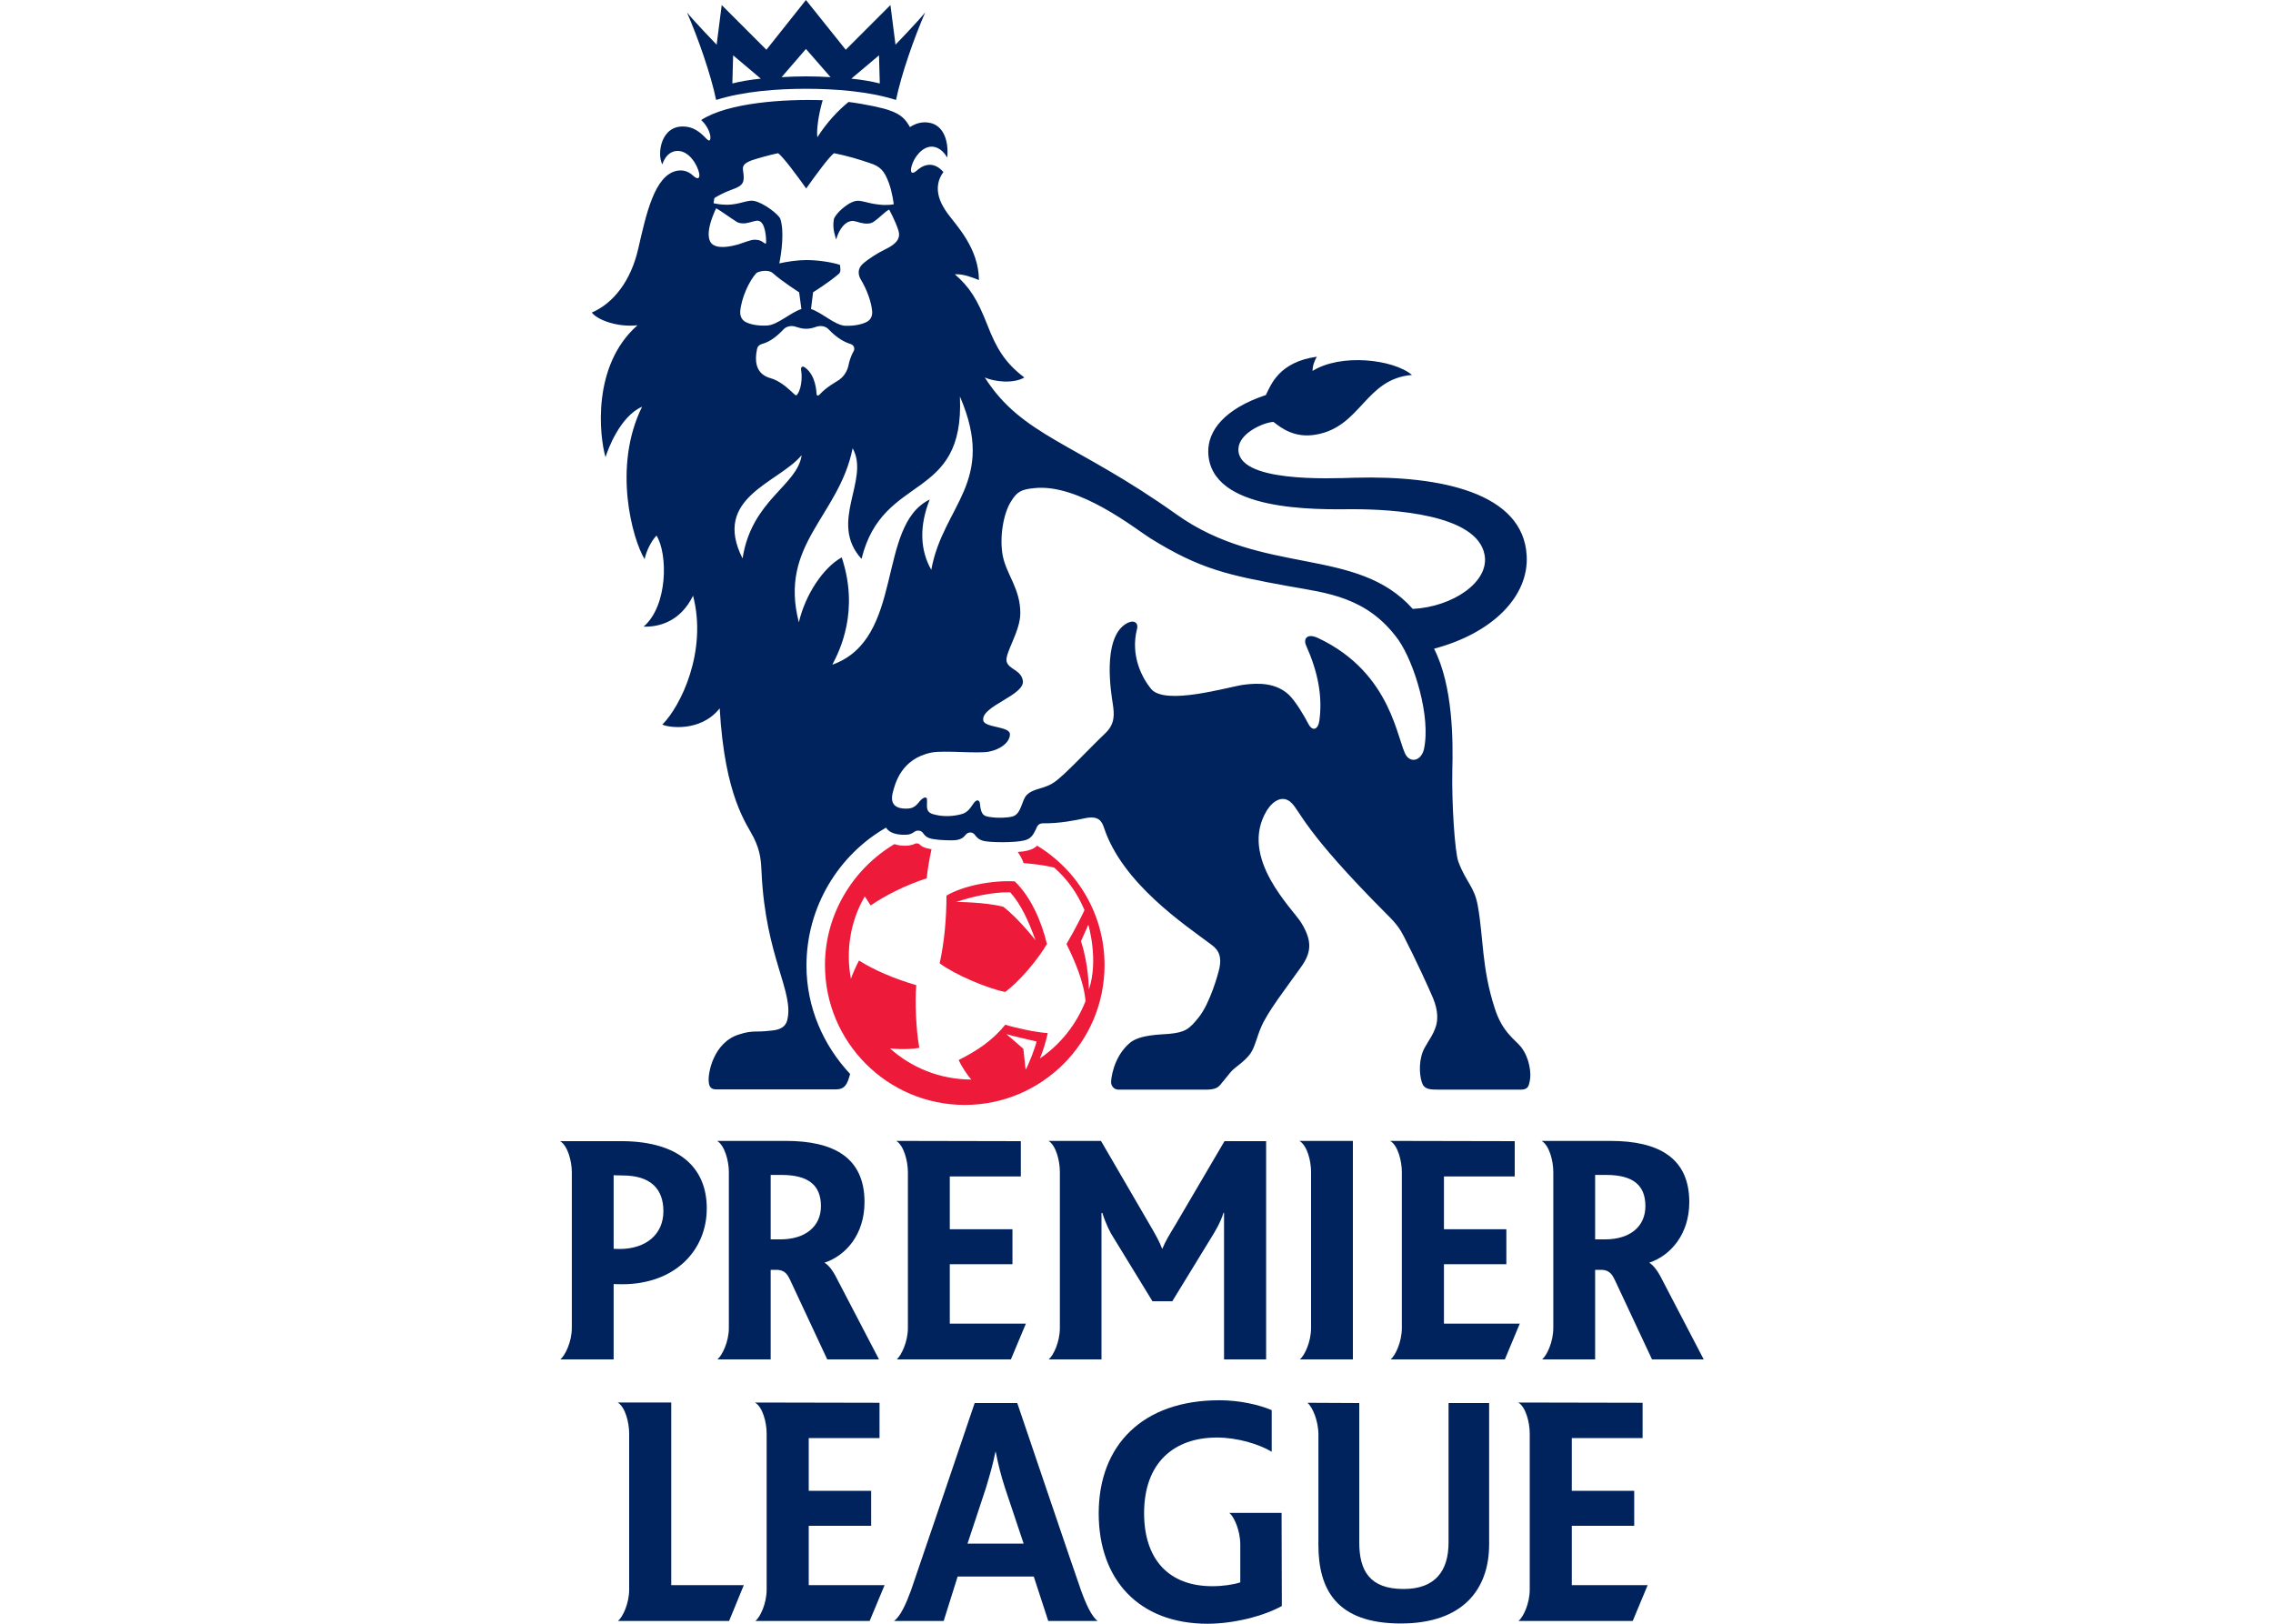 <?xml version="1.0" encoding="UTF-8"?>
<svg xmlns="http://www.w3.org/2000/svg" xmlns:xlink="http://www.w3.org/1999/xlink" width="35pt" height="25pt" viewBox="0 0 35 25" version="1.1">
<g id="surface1">
<path style=" stroke:none;fill-rule:nonzero;fill:rgb(0%,13.725%,36.471%);fill-opacity:1;" d="M 13.789 0.688 L 13.711 0.078 L 13.023 0.766 L 12.41 0 L 11.801 0.766 L 11.113 0.078 L 11.035 0.688 C 11.035 0.688 10.684 0.324 10.578 0.191 C 10.746 0.578 10.945 1.141 11.027 1.539 C 11.445 1.406 11.965 1.367 12.41 1.367 C 12.859 1.367 13.379 1.406 13.797 1.539 C 13.879 1.141 14.078 0.578 14.246 0.191 C 14.141 0.324 13.789 0.688 13.789 0.688 M 11.277 1.285 L 11.289 0.852 L 11.715 1.211 C 11.551 1.227 11.398 1.254 11.277 1.285 M 12.41 1.176 C 12.281 1.176 12.156 1.18 12.035 1.188 L 12.41 0.754 L 12.789 1.188 C 12.668 1.18 12.543 1.176 12.41 1.176 M 13.109 1.211 L 13.535 0.852 L 13.547 1.285 C 13.426 1.254 13.273 1.227 13.109 1.211 "/>
<path style=" stroke:none;fill-rule:nonzero;fill:rgb(0%,13.725%,36.471%);fill-opacity:1;" d="M 23.422 16.121 C 23.332 16.008 23.133 15.895 23.016 15.523 C 22.812 14.895 22.844 14.43 22.754 13.938 C 22.699 13.645 22.578 13.59 22.457 13.27 C 22.402 13.129 22.352 12.367 22.363 11.852 C 22.375 11.414 22.375 10.562 22.082 9.988 C 22.992 9.746 23.543 9.176 23.508 8.555 C 23.457 7.586 22.18 7.32 20.867 7.355 C 20.473 7.367 19.031 7.434 19.07 6.902 C 19.086 6.668 19.453 6.504 19.609 6.496 C 19.734 6.594 19.938 6.75 20.266 6.691 C 20.961 6.57 21.02 5.832 21.742 5.773 C 21.453 5.531 20.648 5.438 20.211 5.711 C 20.211 5.629 20.242 5.551 20.277 5.492 C 19.691 5.574 19.57 5.926 19.492 6.082 C 18.859 6.293 18.594 6.629 18.605 6.969 C 18.637 7.883 20.266 7.844 20.836 7.84 C 21.434 7.84 22.742 7.914 22.859 8.539 C 22.941 8.957 22.371 9.344 21.754 9.375 C 20.891 8.406 19.453 8.875 18.113 7.918 C 16.559 6.812 15.742 6.719 15.164 5.812 C 15.305 5.875 15.598 5.914 15.773 5.812 C 15.469 5.582 15.34 5.352 15.207 5.012 C 15.047 4.602 14.93 4.422 14.703 4.223 C 14.84 4.215 14.984 4.277 15.074 4.312 C 15.07 3.82 14.727 3.473 14.59 3.285 C 14.473 3.125 14.355 2.883 14.527 2.648 C 14.348 2.449 14.184 2.566 14.113 2.629 C 14.051 2.684 14.004 2.672 14.039 2.551 C 14.074 2.426 14.199 2.254 14.352 2.258 C 14.488 2.266 14.559 2.383 14.586 2.426 C 14.613 2.137 14.508 1.926 14.316 1.891 C 14.199 1.867 14.094 1.902 14.012 1.957 C 13.945 1.844 13.887 1.762 13.684 1.695 C 13.602 1.664 13.301 1.598 13.066 1.57 C 12.906 1.699 12.73 1.887 12.586 2.113 C 12.57 2.008 12.602 1.766 12.668 1.543 C 12.086 1.523 11.211 1.578 10.797 1.848 C 10.883 1.926 10.93 2.031 10.938 2.098 C 10.945 2.184 10.91 2.172 10.875 2.133 C 10.836 2.098 10.727 1.961 10.547 1.949 C 10.172 1.918 10.113 2.379 10.199 2.531 C 10.234 2.422 10.309 2.328 10.426 2.324 C 10.613 2.316 10.742 2.547 10.766 2.668 C 10.781 2.758 10.738 2.762 10.68 2.711 C 10.602 2.637 10.523 2.613 10.426 2.629 C 10.078 2.695 9.949 3.301 9.828 3.828 C 9.715 4.328 9.441 4.672 9.113 4.812 C 9.188 4.918 9.496 5.043 9.816 5.008 C 9.109 5.629 9.23 6.719 9.324 7.039 C 9.363 6.91 9.551 6.41 9.887 6.262 C 9.426 7.191 9.742 8.312 9.926 8.609 C 9.953 8.48 10.027 8.332 10.109 8.246 C 10.285 8.527 10.285 9.328 9.91 9.648 C 10.137 9.656 10.473 9.578 10.672 9.172 C 10.895 10.031 10.48 10.875 10.199 11.156 C 10.281 11.199 10.785 11.281 11.082 10.906 C 11.16 12.273 11.5 12.684 11.605 12.895 C 11.711 13.109 11.719 13.258 11.727 13.438 C 11.789 14.746 12.234 15.273 12.121 15.711 C 12.082 15.855 11.93 15.863 11.844 15.871 C 11.645 15.895 11.59 15.859 11.383 15.926 C 10.984 16.047 10.895 16.531 10.914 16.664 C 10.922 16.75 10.965 16.773 11.031 16.773 L 12.867 16.773 C 13.004 16.773 13.047 16.703 13.09 16.535 C 12.68 16.098 12.418 15.512 12.418 14.867 C 12.418 13.961 12.914 13.16 13.645 12.742 C 13.645 12.742 13.691 12.863 13.957 12.852 C 14.066 12.848 14.078 12.781 14.145 12.789 C 14.242 12.797 14.195 12.887 14.363 12.918 C 14.461 12.934 14.555 12.938 14.664 12.938 C 14.793 12.938 14.84 12.891 14.867 12.855 C 14.91 12.801 14.98 12.809 15.012 12.855 C 15.039 12.891 15.07 12.926 15.137 12.945 C 15.234 12.973 15.617 12.977 15.766 12.941 C 15.875 12.918 15.91 12.852 15.949 12.773 C 15.969 12.727 15.984 12.676 16.062 12.676 C 16.316 12.68 16.562 12.629 16.707 12.598 C 16.91 12.555 16.965 12.637 17 12.746 C 17.285 13.602 18.238 14.234 18.656 14.547 C 18.781 14.637 18.809 14.746 18.777 14.906 C 18.754 15.008 18.633 15.441 18.461 15.66 C 18.312 15.848 18.246 15.895 18 15.918 C 17.879 15.93 17.551 15.926 17.395 16.059 C 17.141 16.277 17.105 16.621 17.109 16.672 C 17.109 16.672 17.117 16.777 17.23 16.777 L 18.559 16.777 C 18.684 16.777 18.746 16.758 18.793 16.699 C 18.828 16.656 18.887 16.582 18.949 16.508 C 19.012 16.43 19.168 16.348 19.258 16.215 C 19.324 16.117 19.355 15.961 19.418 15.816 C 19.523 15.57 19.797 15.223 20.035 14.887 C 20.191 14.668 20.211 14.492 20.039 14.211 C 19.918 14.004 19.062 13.207 19.508 12.477 C 19.602 12.328 19.754 12.234 19.883 12.359 C 20.023 12.488 20.066 12.785 21.348 14.07 C 21.512 14.23 21.562 14.312 21.617 14.418 C 21.789 14.75 22.004 15.219 22.066 15.367 C 22.152 15.574 22.137 15.719 22.109 15.805 C 22.07 15.93 22 16.016 21.934 16.137 C 21.848 16.297 21.848 16.527 21.895 16.668 C 21.93 16.773 22.012 16.777 22.164 16.777 L 23.414 16.777 C 23.535 16.777 23.539 16.715 23.555 16.648 C 23.582 16.531 23.555 16.293 23.422 16.121 M 11.004 3.047 C 11.043 3.023 11.141 2.965 11.273 2.918 C 11.453 2.855 11.469 2.805 11.441 2.621 C 11.426 2.539 11.484 2.504 11.574 2.469 C 11.641 2.445 11.844 2.387 11.98 2.359 C 12.047 2.398 12.285 2.719 12.414 2.902 C 12.543 2.719 12.777 2.398 12.844 2.359 C 13.043 2.398 13.238 2.457 13.398 2.512 C 13.551 2.562 13.617 2.625 13.688 2.82 C 13.742 2.969 13.762 3.145 13.762 3.145 C 13.762 3.145 13.664 3.168 13.52 3.148 C 13.352 3.129 13.258 3.078 13.176 3.094 C 13.035 3.125 12.859 3.301 12.84 3.375 C 12.812 3.527 12.867 3.648 12.875 3.688 C 12.922 3.523 13.012 3.41 13.121 3.402 C 13.164 3.398 13.227 3.43 13.309 3.441 C 13.359 3.445 13.41 3.445 13.453 3.414 C 13.555 3.344 13.621 3.262 13.691 3.227 C 13.691 3.227 13.789 3.402 13.836 3.555 C 13.867 3.664 13.812 3.754 13.629 3.84 C 13.523 3.891 13.379 3.98 13.285 4.062 C 13.195 4.145 13.215 4.242 13.262 4.316 C 13.344 4.453 13.418 4.645 13.43 4.797 C 13.434 4.867 13.406 4.922 13.352 4.953 C 13.281 4.992 13.164 5.02 13.016 5.016 C 12.855 5.008 12.652 4.809 12.488 4.758 L 12.52 4.5 C 12.52 4.5 12.77 4.344 12.918 4.215 C 12.953 4.184 12.938 4.121 12.934 4.078 C 12.801 4.035 12.59 4.004 12.418 4.004 C 12.281 4.004 12.125 4.027 12 4.055 C 12.035 3.883 12.078 3.562 12.016 3.371 C 11.992 3.301 11.754 3.121 11.613 3.094 C 11.527 3.074 11.434 3.129 11.27 3.148 C 11.125 3.164 10.988 3.129 10.988 3.129 C 10.988 3.129 10.996 3.051 11.004 3.047 M 12.336 5.703 C 12.348 5.758 12.355 5.957 12.281 6.066 C 12.27 6.09 12.254 6.094 12.227 6.066 C 12.172 6.016 12.055 5.895 11.906 5.836 C 11.84 5.812 11.574 5.777 11.656 5.379 C 11.664 5.34 11.68 5.312 11.742 5.293 C 11.824 5.27 11.93 5.215 12.066 5.07 C 12.102 5.031 12.176 5.004 12.254 5.031 C 12.316 5.051 12.359 5.062 12.414 5.062 C 12.469 5.062 12.512 5.051 12.57 5.031 C 12.652 5.004 12.723 5.031 12.758 5.07 C 12.898 5.215 13.004 5.266 13.098 5.297 C 13.156 5.316 13.164 5.371 13.145 5.406 C 13.121 5.445 13.09 5.52 13.074 5.586 C 13.062 5.648 13.039 5.762 12.922 5.848 C 12.871 5.883 12.727 5.957 12.621 6.074 C 12.602 6.094 12.578 6.102 12.574 6.066 C 12.57 6.035 12.566 5.785 12.398 5.66 C 12.355 5.629 12.328 5.645 12.336 5.703 M 11.473 4.953 C 11.422 4.922 11.395 4.867 11.398 4.797 C 11.414 4.59 11.535 4.324 11.648 4.203 C 11.668 4.184 11.824 4.137 11.902 4.207 C 12.051 4.34 12.305 4.5 12.305 4.5 L 12.34 4.758 C 12.176 4.809 11.973 5.004 11.812 5.012 C 11.66 5.02 11.543 4.992 11.473 4.953 M 10.977 3.766 C 10.906 3.719 10.859 3.566 11.027 3.207 C 11.094 3.242 11.23 3.344 11.336 3.41 C 11.379 3.441 11.43 3.441 11.477 3.438 C 11.562 3.426 11.625 3.395 11.668 3.398 C 11.793 3.406 11.797 3.688 11.797 3.719 C 11.801 3.754 11.785 3.758 11.762 3.738 C 11.703 3.691 11.652 3.691 11.613 3.691 C 11.559 3.691 11.426 3.746 11.371 3.762 C 11.312 3.777 11.09 3.844 10.977 3.766 M 11.434 8.598 C 10.957 7.656 11.988 7.438 12.344 7.008 C 12.277 7.48 11.574 7.695 11.434 8.598 M 12.816 10.234 C 12.934 10.012 13.234 9.402 12.961 8.582 C 12.676 8.738 12.398 9.16 12.301 9.582 C 11.988 8.375 12.918 7.953 13.129 6.902 C 13.402 7.387 12.75 8.039 13.266 8.605 C 13.594 7.266 14.855 7.742 14.781 6.105 C 15.352 7.426 14.52 7.777 14.34 8.773 C 14.168 8.473 14.152 8.102 14.316 7.691 C 13.488 8.094 13.938 9.836 12.816 10.234 M 21.926 11.535 C 21.887 11.703 21.738 11.75 21.656 11.637 C 21.512 11.43 21.449 10.367 20.297 9.824 C 20.121 9.742 20.066 9.84 20.113 9.941 C 20.293 10.344 20.367 10.719 20.316 11.094 C 20.301 11.219 20.219 11.277 20.148 11.148 C 20.086 11.027 19.953 10.801 19.848 10.699 C 19.648 10.512 19.383 10.512 19.148 10.543 C 18.918 10.574 17.938 10.871 17.723 10.605 C 17.59 10.441 17.402 10.098 17.508 9.684 C 17.535 9.57 17.438 9.535 17.324 9.613 C 16.973 9.852 17.109 10.668 17.133 10.824 C 17.16 11 17.172 11.145 17.016 11.293 C 16.773 11.523 16.391 11.938 16.234 12.043 C 16.078 12.152 15.918 12.133 15.812 12.238 C 15.73 12.316 15.73 12.531 15.594 12.57 C 15.527 12.59 15.375 12.598 15.266 12.582 C 15.156 12.57 15.105 12.555 15.09 12.379 C 15.086 12.316 15.039 12.293 14.984 12.379 C 14.941 12.441 14.898 12.512 14.805 12.535 C 14.695 12.566 14.547 12.578 14.414 12.547 C 14.316 12.527 14.273 12.5 14.273 12.406 C 14.273 12.367 14.277 12.332 14.273 12.305 C 14.27 12.273 14.242 12.27 14.203 12.297 C 14.141 12.34 14.113 12.445 13.977 12.449 C 13.898 12.453 13.684 12.453 13.746 12.207 C 13.781 12.074 13.871 11.68 14.348 11.586 C 14.535 11.551 15.051 11.605 15.223 11.574 C 15.41 11.539 15.551 11.426 15.551 11.305 C 15.551 11.18 15.164 11.207 15.141 11.094 C 15.098 10.871 15.785 10.707 15.75 10.48 C 15.723 10.312 15.531 10.309 15.5 10.184 C 15.469 10.059 15.711 9.723 15.711 9.441 C 15.711 9.062 15.5 8.852 15.441 8.559 C 15.387 8.277 15.449 7.898 15.574 7.711 C 15.66 7.574 15.723 7.535 15.922 7.516 C 16.609 7.438 17.484 8.145 17.715 8.289 C 18.477 8.762 18.902 8.855 19.852 9.027 C 20.418 9.129 21.055 9.184 21.535 9.855 C 21.781 10.211 22.035 11.039 21.926 11.535 "/>
<path style=" stroke:none;fill-rule:nonzero;fill:rgb(92.941%,10.196%,22.745%);fill-opacity:1;" d="M 15.625 13.57 C 15.277 13.551 14.832 13.637 14.574 13.789 C 14.574 14.148 14.539 14.516 14.469 14.832 C 14.707 15.008 15.195 15.215 15.477 15.273 C 15.695 15.113 15.973 14.785 16.121 14.535 C 16.035 14.176 15.867 13.801 15.625 13.57 M 15.449 13.961 C 15.164 13.887 14.723 13.887 14.723 13.887 C 14.969 13.805 15.277 13.734 15.555 13.738 C 15.723 13.926 15.84 14.184 15.945 14.477 C 15.945 14.477 15.691 14.148 15.449 13.961 "/>
<path style=" stroke:none;fill-rule:nonzero;fill:rgb(92.941%,10.196%,22.745%);fill-opacity:1;" d="M 15.969 13.02 C 15.969 13.016 15.918 13.105 15.672 13.117 C 15.699 13.156 15.746 13.238 15.762 13.289 C 15.762 13.289 16.047 13.309 16.234 13.359 C 16.438 13.539 16.59 13.754 16.699 14.012 C 16.699 14.016 16.574 14.277 16.422 14.535 C 16.547 14.789 16.691 15.117 16.715 15.414 C 16.574 15.773 16.328 16.082 16.012 16.297 C 16.055 16.195 16.102 16.055 16.133 15.906 C 15.953 15.895 15.641 15.828 15.48 15.777 C 15.289 16.012 15.059 16.172 14.762 16.32 C 14.805 16.418 14.895 16.555 14.957 16.621 C 14.473 16.621 14.035 16.438 13.703 16.141 C 13.703 16.141 13.941 16.172 14.156 16.133 C 14.105 15.867 14.086 15.402 14.109 15.168 C 13.773 15.07 13.469 14.941 13.227 14.789 C 13.18 14.875 13.129 14.996 13.102 15.07 C 13.023 14.637 13.09 14.191 13.316 13.801 C 13.348 13.848 13.379 13.898 13.406 13.941 C 13.629 13.789 13.938 13.629 14.27 13.523 C 14.281 13.391 14.316 13.199 14.344 13.074 C 14.344 13.074 14.219 13.062 14.168 13.008 C 14.141 12.98 14.109 12.98 14.086 12.992 C 13.973 13.047 13.809 13.012 13.773 12.996 C 13.141 13.371 12.703 14.07 12.703 14.859 C 12.703 16.047 13.668 17.012 14.855 17.012 C 16.043 17.012 17.008 16.047 17.008 14.859 C 17.008 14.078 16.59 13.395 15.969 13.02 M 15.793 16.469 C 15.781 16.355 15.766 16.223 15.758 16.148 C 15.656 16.059 15.566 15.98 15.496 15.922 C 15.617 15.957 15.824 16.004 15.961 16.035 C 15.941 16.129 15.84 16.391 15.793 16.469 M 16.645 14.492 L 16.758 14.238 C 16.758 14.238 16.922 14.781 16.766 15.238 C 16.766 15.238 16.766 14.855 16.645 14.492 "/>
<path style=" stroke:none;fill-rule:nonzero;fill:rgb(0%,13.725%,36.471%);fill-opacity:1;" d="M 9.605 17.57 L 8.625 17.57 C 8.742 17.641 8.805 17.879 8.805 18.047 L 8.805 20.445 C 8.805 20.66 8.703 20.867 8.629 20.93 L 9.449 20.93 L 9.449 19.77 C 9.449 19.77 9.52 19.773 9.578 19.773 C 10.391 19.773 10.883 19.254 10.883 18.605 C 10.883 17.953 10.426 17.582 9.605 17.57 M 9.547 19.23 C 9.488 19.23 9.449 19.227 9.449 19.227 L 9.449 18.094 C 9.449 18.094 9.508 18.098 9.586 18.098 C 10.023 18.098 10.215 18.309 10.215 18.648 C 10.215 19.008 9.945 19.227 9.547 19.23 "/>
<path style=" stroke:none;fill-rule:nonzero;fill:rgb(0%,13.725%,36.471%);fill-opacity:1;" d="M 12.863 19.641 C 12.777 19.48 12.695 19.441 12.695 19.441 C 13.027 19.332 13.312 19.004 13.312 18.508 C 13.312 17.824 12.84 17.566 12.102 17.566 L 11.043 17.566 C 11.16 17.637 11.223 17.879 11.223 18.043 L 11.223 20.445 C 11.223 20.66 11.121 20.867 11.047 20.93 L 11.867 20.93 L 11.867 19.551 L 11.953 19.551 C 12.113 19.551 12.141 19.664 12.172 19.719 L 12.738 20.93 L 13.535 20.93 M 12.016 19.082 L 11.867 19.082 L 11.867 18.09 L 12.035 18.09 C 12.449 18.09 12.641 18.25 12.641 18.57 C 12.641 18.883 12.402 19.082 12.016 19.082 "/>
<path style=" stroke:none;fill-rule:nonzero;fill:rgb(0%,13.725%,36.471%);fill-opacity:1;" d="M 25.562 19.641 C 25.473 19.48 25.395 19.441 25.395 19.441 C 25.723 19.332 26.012 19.004 26.012 18.508 C 26.012 17.824 25.535 17.566 24.797 17.566 L 23.738 17.566 C 23.859 17.637 23.918 17.879 23.918 18.043 L 23.918 20.445 C 23.918 20.66 23.82 20.867 23.746 20.93 L 24.562 20.93 L 24.562 19.551 L 24.652 19.551 C 24.809 19.551 24.84 19.664 24.871 19.719 L 25.438 20.93 L 26.234 20.93 M 24.715 19.082 L 24.562 19.082 L 24.562 18.09 L 24.734 18.09 C 25.148 18.09 25.336 18.25 25.336 18.57 C 25.336 18.883 25.102 19.082 24.715 19.082 "/>
<path style=" stroke:none;fill-rule:nonzero;fill:rgb(0%,13.725%,36.471%);fill-opacity:1;" d="M 16.953 17.566 L 17.699 18.848 C 17.797 19.016 17.852 19.113 17.895 19.227 L 17.898 19.227 C 17.945 19.109 18.004 19.016 18.105 18.848 L 18.855 17.57 L 19.496 17.57 L 19.496 20.93 L 18.848 20.93 C 18.848 20.93 18.848 18.672 18.848 18.672 L 18.84 18.672 C 18.797 18.816 18.707 18.965 18.656 19.047 L 18.051 20.035 L 17.746 20.035 L 17.141 19.047 C 17.098 18.984 17.027 18.844 16.973 18.672 L 16.961 18.676 L 16.961 20.93 L 16.148 20.93 C 16.223 20.867 16.32 20.66 16.32 20.445 L 16.32 18.043 C 16.32 17.875 16.262 17.637 16.145 17.566 "/>
<path style=" stroke:none;fill-rule:nonzero;fill:rgb(0%,13.725%,36.471%);fill-opacity:1;" d="M 20.832 20.93 L 20.016 20.93 C 20.09 20.867 20.188 20.66 20.188 20.445 L 20.188 18.043 C 20.188 17.875 20.129 17.637 20.008 17.566 L 20.832 17.566 "/>
<path style=" stroke:none;fill-rule:nonzero;fill:rgb(0%,13.725%,36.471%);fill-opacity:1;" d="M 13.809 20.93 C 13.879 20.867 13.98 20.66 13.98 20.445 L 13.98 18.047 C 13.98 17.879 13.918 17.637 13.801 17.566 L 15.719 17.57 L 15.719 18.113 L 14.625 18.113 L 14.625 18.926 L 15.59 18.926 L 15.59 19.465 L 14.625 19.465 L 14.625 20.379 L 15.797 20.379 L 15.566 20.93 "/>
<path style=" stroke:none;fill-rule:nonzero;fill:rgb(0%,13.725%,36.471%);fill-opacity:1;" d="M 21.414 20.93 C 21.488 20.867 21.586 20.66 21.586 20.445 L 21.586 18.047 C 21.586 17.879 21.527 17.637 21.406 17.566 L 23.324 17.57 L 23.324 18.113 L 22.234 18.113 L 22.234 18.926 L 23.195 18.926 L 23.195 19.465 L 22.234 19.465 L 22.234 20.379 L 23.402 20.379 L 23.172 20.93 "/>
<path style=" stroke:none;fill-rule:nonzero;fill:rgb(0%,13.725%,36.471%);fill-opacity:1;" d="M 11.633 24.957 C 11.707 24.895 11.805 24.688 11.805 24.473 L 11.805 22.07 C 11.805 21.906 11.746 21.664 11.625 21.594 L 13.543 21.598 L 13.543 22.141 L 12.453 22.141 L 12.453 22.953 L 13.414 22.953 L 13.414 23.492 L 12.453 23.492 L 12.453 24.406 L 13.621 24.406 L 13.391 24.957 "/>
<path style=" stroke:none;fill-rule:nonzero;fill:rgb(0%,13.725%,36.471%);fill-opacity:1;" d="M 23.383 24.957 C 23.457 24.895 23.555 24.688 23.555 24.473 L 23.555 22.07 C 23.555 21.906 23.496 21.664 23.379 21.594 L 25.293 21.598 L 25.293 22.141 L 24.203 22.141 L 24.203 22.953 L 25.164 22.953 L 25.164 23.492 L 24.203 23.492 L 24.203 24.406 L 25.371 24.406 L 25.141 24.957 "/>
<path style=" stroke:none;fill-rule:nonzero;fill:rgb(0%,13.725%,36.471%);fill-opacity:1;" d="M 9.516 24.957 C 9.59 24.895 9.688 24.688 9.688 24.473 L 9.688 22.07 C 9.688 21.906 9.629 21.664 9.512 21.594 L 10.336 21.594 L 10.336 24.406 L 11.453 24.406 L 11.227 24.957 "/>
<path style=" stroke:none;fill-rule:nonzero;fill:rgb(0%,13.725%,36.471%);fill-opacity:1;" d="M 19.098 24.363 L 19.098 23.781 C 19.098 23.566 19.004 23.355 18.93 23.293 L 19.734 23.293 L 19.738 24.727 C 19.457 24.883 18.996 25 18.594 25 C 17.535 25 16.918 24.32 16.918 23.301 C 16.918 22.25 17.594 21.559 18.777 21.559 C 19.09 21.559 19.387 21.629 19.582 21.711 L 19.582 22.352 C 19.387 22.234 19.051 22.133 18.738 22.133 C 18.082 22.133 17.617 22.516 17.617 23.297 C 17.617 24.004 17.992 24.422 18.668 24.422 C 18.828 24.422 18.992 24.398 19.098 24.363 "/>
<path style=" stroke:none;fill-rule:nonzero;fill:rgb(0%,13.725%,36.471%);fill-opacity:1;" d="M 16.645 24.484 C 16.598 24.359 15.664 21.602 15.664 21.602 L 15.008 21.602 C 15.008 21.602 14.074 24.359 14.027 24.488 C 13.953 24.691 13.863 24.891 13.766 24.957 L 14.531 24.957 L 14.746 24.273 L 15.918 24.273 L 16.141 24.957 L 16.902 24.957 C 16.809 24.891 16.719 24.691 16.645 24.484 M 14.898 23.766 L 15.18 22.914 C 15.238 22.719 15.289 22.551 15.328 22.352 L 15.332 22.352 C 15.371 22.551 15.414 22.719 15.473 22.902 L 15.762 23.766 Z M 14.898 23.766 "/>
<path style=" stroke:none;fill-rule:nonzero;fill:rgb(0%,13.725%,36.471%);fill-opacity:1;" d="M 20.301 22.086 C 20.301 21.871 20.207 21.66 20.133 21.598 L 20.93 21.602 L 20.93 23.746 C 20.93 24.184 21.09 24.465 21.613 24.465 C 22.098 24.465 22.305 24.188 22.305 23.75 L 22.305 21.602 L 22.93 21.602 L 22.93 23.777 C 22.93 24.469 22.527 24.996 21.57 24.996 C 20.57 24.996 20.301 24.461 20.301 23.785 "/>
</g>
</svg>
